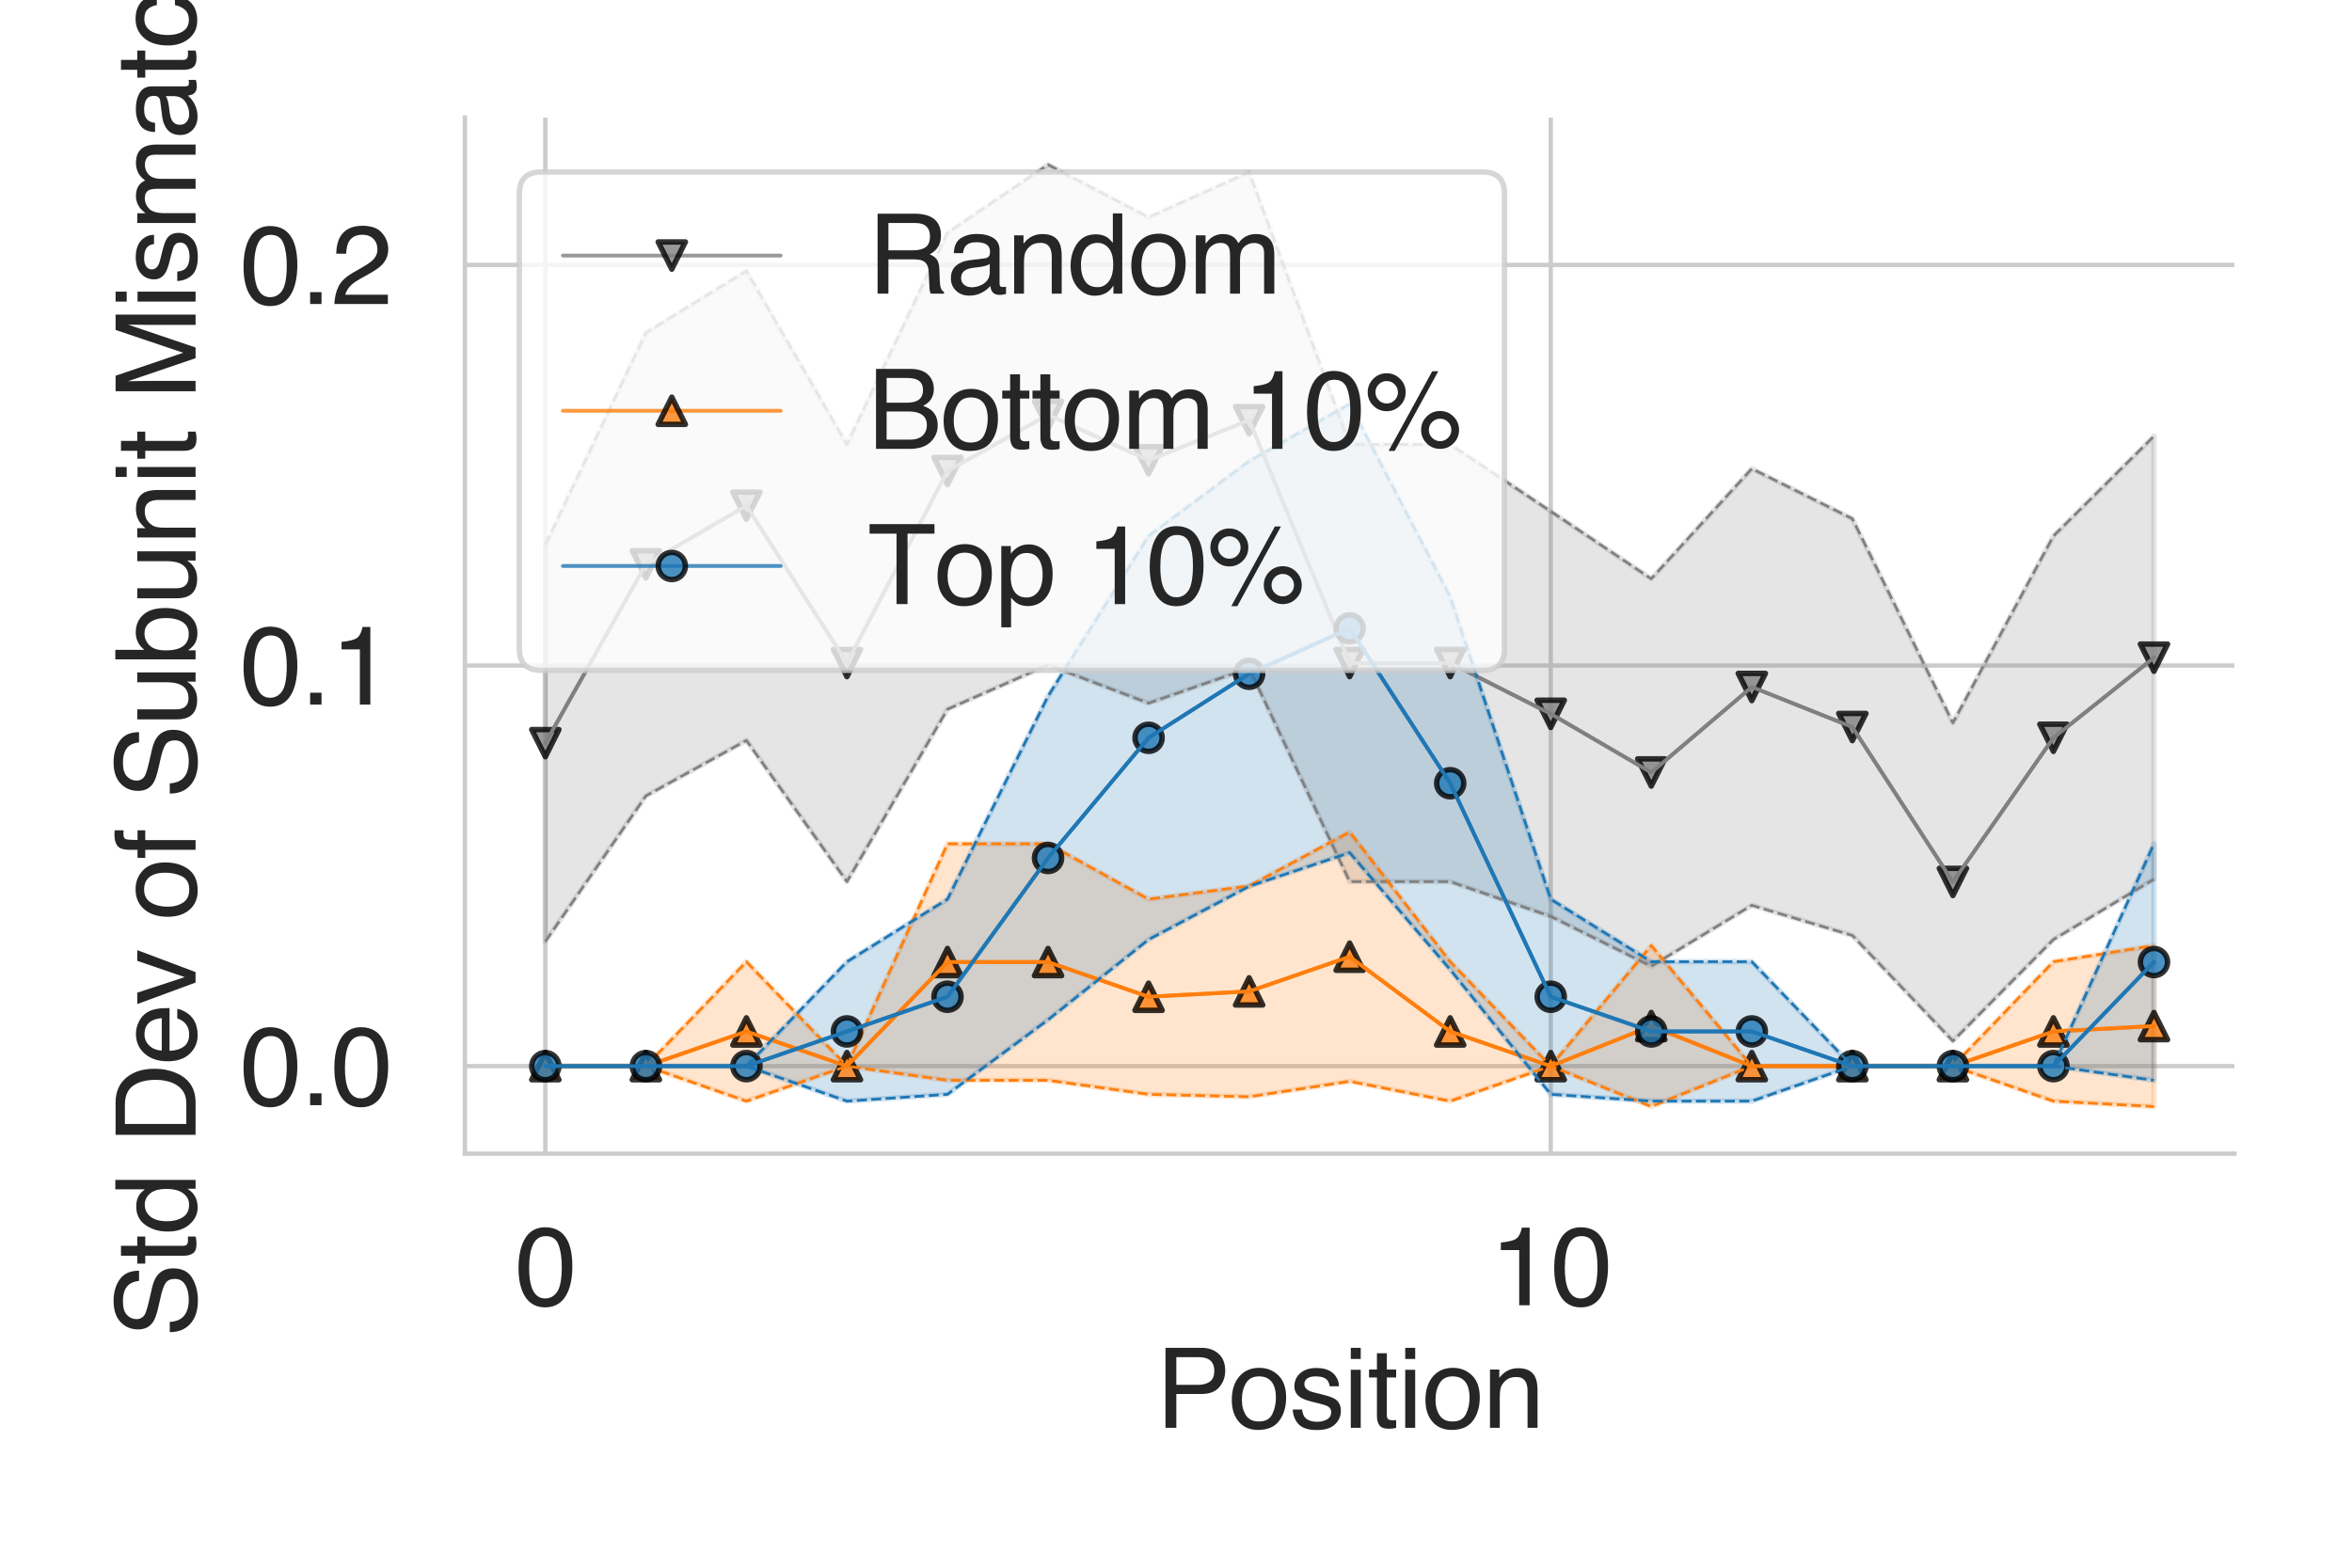 <?xml version="1.0" encoding="utf-8" standalone="no"?>
<!DOCTYPE svg PUBLIC "-//W3C//DTD SVG 1.1//EN"
  "http://www.w3.org/Graphics/SVG/1.1/DTD/svg11.dtd">
<svg height="288pt" version="1.1" viewBox="0 0 432 288" width="432pt" xmlns="http://www.w3.org/2000/svg" xmlns:xlink="http://www.w3.org/1999/xlink">
 <defs>
  <style type="text/css">*{stroke-linecap:butt;stroke-linejoin:round;}</style>
 </defs>
 <g id="figure_1">
  <g id="patch_1">
   <path d="M 0 288 
L 432 288 
L 432 0 
L 0 0 
z
" style="fill:#ffffff;"/>
  </g>
  <g id="axes_1">
   <g id="patch_2">
    <path d="M 85.39 211.94 
L 410.4 211.94 
L 410.4 21.6 
L 85.39 21.6 
z
" style="fill:#ffffff;"/>
   </g>
   <g id="matplotlib.axis_1">
    <g id="xtick_1">
     <g id="line2d_1">
      <path clip-path="url(#pfb18c6963e)" d="M 100.163 211.94 
L 100.163 21.6 
" style="fill:none;stroke:#cccccc;stroke-linecap:round;stroke-width:0.8;"/>
     </g>
     <g id="text_1">
      <!-- 0 -->
      <g style="fill:#262626;" transform="translate(94.602 239.787)scale(0.2 -0.2)">
       <defs>
        <path d="M 1731 4475 
Q 2600 4475 2988 3759 
Q 3288 3206 3288 2244 
Q 3288 1331 3016 734 
Q 2622 -122 1728 -122 
Q 922 -122 528 578 
Q 200 1163 200 2147 
Q 200 2909 397 3456 
Q 766 4475 1731 4475 
z
M 1725 391 
Q 2163 391 2422 778 
Q 2681 1166 2681 2222 
Q 2681 2984 2493 3476 
Q 2306 3969 1766 3969 
Q 1269 3969 1039 3501 
Q 809 3034 809 2125 
Q 809 1441 956 1025 
Q 1181 391 1725 391 
z
" id="Helvetica-30" transform="scale(0.016)"/>
       </defs>
       <use xlink:href="#Helvetica-30"/>
      </g>
     </g>
    </g>
    <g id="xtick_2">
     <g id="line2d_2">
      <path clip-path="url(#pfb18c6963e)" d="M 284.828 211.94 
L 284.828 21.6 
" style="fill:none;stroke:#cccccc;stroke-linecap:round;stroke-width:0.8;"/>
     </g>
     <g id="text_2">
      <!-- 10 -->
      <g style="fill:#262626;" transform="translate(273.706 239.787)scale(0.2 -0.2)">
       <defs>
        <path d="M 613 3169 
L 613 3600 
Q 1222 3659 1462 3798 
Q 1703 3938 1822 4456 
L 2266 4456 
L 2266 0 
L 1666 0 
L 1666 3169 
L 613 3169 
z
" id="Helvetica-31" transform="scale(0.016)"/>
       </defs>
       <use xlink:href="#Helvetica-31"/>
       <use x="55.615" xlink:href="#Helvetica-30"/>
      </g>
     </g>
    </g>
    <g id="text_3">
     <!-- Position -->
     <g style="fill:#262626;" transform="translate(212.32 262.303)scale(0.2 -0.2)">
      <defs>
       <path d="M 547 4591 
L 2613 4591 
Q 3225 4591 3600 4245 
Q 3975 3900 3975 3275 
Q 3975 2738 3640 2339 
Q 3306 1941 2613 1941 
L 1169 1941 
L 1169 0 
L 547 0 
L 547 4591 
z
M 3347 3272 
Q 3347 3778 2972 3959 
Q 2766 4056 2406 4056 
L 1169 4056 
L 1169 2466 
L 2406 2466 
Q 2825 2466 3086 2644 
Q 3347 2822 3347 3272 
z
" id="Helvetica-50" transform="scale(0.016)"/>
       <path d="M 1741 363 
Q 2300 363 2508 786 
Q 2716 1209 2716 1728 
Q 2716 2197 2566 2491 
Q 2328 2953 1747 2953 
Q 1231 2953 997 2559 
Q 763 2166 763 1609 
Q 763 1075 997 719 
Q 1231 363 1741 363 
z
M 1763 3444 
Q 2409 3444 2856 3012 
Q 3303 2581 3303 1744 
Q 3303 934 2909 406 
Q 2516 -122 1688 -122 
Q 997 -122 590 345 
Q 184 813 184 1600 
Q 184 2444 612 2944 
Q 1041 3444 1763 3444 
z
M 1744 3428 
L 1744 3428 
z
" id="Helvetica-6f" transform="scale(0.016)"/>
       <path d="M 747 1050 
Q 772 769 888 619 
Q 1100 347 1625 347 
Q 1938 347 2175 483 
Q 2413 619 2413 903 
Q 2413 1119 2222 1231 
Q 2100 1300 1741 1391 
L 1294 1503 
Q 866 1609 663 1741 
Q 300 1969 300 2372 
Q 300 2847 642 3140 
Q 984 3434 1563 3434 
Q 2319 3434 2653 2991 
Q 2863 2709 2856 2384 
L 2325 2384 
Q 2309 2575 2191 2731 
Q 1997 2953 1519 2953 
Q 1200 2953 1036 2831 
Q 872 2709 872 2509 
Q 872 2291 1088 2159 
Q 1213 2081 1456 2022 
L 1828 1931 
Q 2434 1784 2641 1647 
Q 2969 1431 2969 969 
Q 2969 522 2630 197 
Q 2291 -128 1597 -128 
Q 850 -128 539 211 
Q 228 550 206 1050 
L 747 1050 
z
M 1578 3428 
L 1578 3428 
z
" id="Helvetica-73" transform="scale(0.016)"/>
       <path d="M 413 3331 
L 984 3331 
L 984 0 
L 413 0 
L 413 3331 
z
M 413 4591 
L 984 4591 
L 984 3953 
L 413 3953 
L 413 4591 
z
" id="Helvetica-69" transform="scale(0.016)"/>
       <path d="M 525 4281 
L 1094 4281 
L 1094 3347 
L 1628 3347 
L 1628 2888 
L 1094 2888 
L 1094 703 
Q 1094 528 1213 469 
Q 1278 434 1431 434 
Q 1472 434 1519 436 
Q 1566 438 1628 444 
L 1628 0 
Q 1531 -28 1426 -40 
Q 1322 -53 1200 -53 
Q 806 -53 665 148 
Q 525 350 525 672 
L 525 2888 
L 72 2888 
L 72 3347 
L 525 3347 
L 525 4281 
z
" id="Helvetica-74" transform="scale(0.016)"/>
       <path d="M 413 3347 
L 947 3347 
L 947 2872 
Q 1184 3166 1450 3294 
Q 1716 3422 2041 3422 
Q 2753 3422 3003 2925 
Q 3141 2653 3141 2147 
L 3141 0 
L 2569 0 
L 2569 2109 
Q 2569 2416 2478 2603 
Q 2328 2916 1934 2916 
Q 1734 2916 1606 2875 
Q 1375 2806 1200 2600 
Q 1059 2434 1017 2257 
Q 975 2081 975 1753 
L 975 0 
L 413 0 
L 413 3347 
z
M 1734 3428 
L 1734 3428 
z
" id="Helvetica-6e" transform="scale(0.016)"/>
      </defs>
      <use xlink:href="#Helvetica-50"/>
      <use x="66.699" xlink:href="#Helvetica-6f"/>
      <use x="122.314" xlink:href="#Helvetica-73"/>
      <use x="172.314" xlink:href="#Helvetica-69"/>
      <use x="194.531" xlink:href="#Helvetica-74"/>
      <use x="222.314" xlink:href="#Helvetica-69"/>
      <use x="244.531" xlink:href="#Helvetica-6f"/>
      <use x="300.146" xlink:href="#Helvetica-6e"/>
     </g>
    </g>
   </g>
   <g id="matplotlib.axis_2">
    <g id="ytick_1">
     <g id="line2d_3">
      <path clip-path="url(#pfb18c6963e)" d="M 85.39 195.858 
L 410.4 195.858 
" style="fill:none;stroke:#cccccc;stroke-linecap:round;stroke-width:0.8;"/>
     </g>
     <g id="text_4">
      <!-- 0.0 -->
      <g style="fill:#262626;" transform="translate(44.09 203.032)scale(0.2 -0.2)">
       <defs>
        <path d="M 547 681 
L 1200 681 
L 1200 0 
L 547 0 
L 547 681 
z
" id="Helvetica-2e" transform="scale(0.016)"/>
       </defs>
       <use xlink:href="#Helvetica-30"/>
       <use x="55.615" xlink:href="#Helvetica-2e"/>
       <use x="83.398" xlink:href="#Helvetica-30"/>
      </g>
     </g>
    </g>
    <g id="ytick_2">
     <g id="line2d_4">
      <path clip-path="url(#pfb18c6963e)" d="M 85.39 122.265 
L 410.4 122.265 
" style="fill:none;stroke:#cccccc;stroke-linecap:round;stroke-width:0.8;"/>
     </g>
     <g id="text_5">
      <!-- 0.1 -->
      <g style="fill:#262626;" transform="translate(44.09 129.439)scale(0.2 -0.2)">
       <use xlink:href="#Helvetica-30"/>
       <use x="55.615" xlink:href="#Helvetica-2e"/>
       <use x="83.398" xlink:href="#Helvetica-31"/>
      </g>
     </g>
    </g>
    <g id="ytick_3">
     <g id="line2d_5">
      <path clip-path="url(#pfb18c6963e)" d="M 85.39 48.673 
L 410.4 48.673 
" style="fill:none;stroke:#cccccc;stroke-linecap:round;stroke-width:0.8;"/>
     </g>
     <g id="text_6">
      <!-- 0.2 -->
      <g style="fill:#262626;" transform="translate(44.09 55.846)scale(0.2 -0.2)">
       <defs>
        <path d="M 200 0 
Q 231 578 439 1006 
Q 647 1434 1250 1784 
L 1850 2131 
Q 2253 2366 2416 2531 
Q 2672 2791 2672 3125 
Q 2672 3516 2437 3745 
Q 2203 3975 1813 3975 
Q 1234 3975 1013 3538 
Q 894 3303 881 2888 
L 309 2888 
Q 319 3472 525 3841 
Q 891 4491 1816 4491 
Q 2584 4491 2939 4075 
Q 3294 3659 3294 3150 
Q 3294 2613 2916 2231 
Q 2697 2009 2131 1694 
L 1703 1456 
Q 1397 1288 1222 1134 
Q 909 863 828 531 
L 3272 531 
L 3272 0 
L 200 0 
z
" id="Helvetica-32" transform="scale(0.016)"/>
       </defs>
       <use xlink:href="#Helvetica-30"/>
       <use x="55.615" xlink:href="#Helvetica-2e"/>
       <use x="83.398" xlink:href="#Helvetica-32"/>
      </g>
     </g>
    </g>
    <g id="text_7">
     <!-- Std Dev of Subunit Mismatch -->
     <g style="fill:#262626;" transform="translate(35.921 245.709)rotate(-90)scale(0.2 -0.2)">
      <defs>
       <path d="M 894 1481 
Q 916 1091 1078 847 
Q 1388 391 2169 391 
Q 2519 391 2806 491 
Q 3363 684 3363 1184 
Q 3363 1559 3128 1719 
Q 2891 1875 2384 1991 
L 1763 2131 
Q 1153 2269 900 2434 
Q 463 2722 463 3294 
Q 463 3913 891 4309 
Q 1319 4706 2103 4706 
Q 2825 4706 3329 4357 
Q 3834 4009 3834 3244 
L 3250 3244 
Q 3203 3613 3050 3809 
Q 2766 4169 2084 4169 
Q 1534 4169 1293 3937 
Q 1053 3706 1053 3400 
Q 1053 3063 1334 2906 
Q 1519 2806 2169 2656 
L 2813 2509 
Q 3278 2403 3531 2219 
Q 3969 1897 3969 1284 
Q 3969 522 3414 194 
Q 2859 -134 2125 -134 
Q 1269 -134 784 303 
Q 300 738 309 1481 
L 894 1481 
z
M 2150 4716 
L 2150 4716 
z
" id="Helvetica-53" transform="scale(0.016)"/>
       <path d="M 769 1634 
Q 769 1097 997 734 
Q 1225 372 1728 372 
Q 2119 372 2370 708 
Q 2622 1044 2622 1672 
Q 2622 2306 2362 2611 
Q 2103 2916 1722 2916 
Q 1297 2916 1033 2591 
Q 769 2266 769 1634 
z
M 1616 3406 
Q 2000 3406 2259 3244 
Q 2409 3150 2600 2916 
L 2600 4606 
L 3141 4606 
L 3141 0 
L 2634 0 
L 2634 466 
Q 2438 156 2169 18 
Q 1900 -119 1553 -119 
Q 994 -119 584 351 
Q 175 822 175 1603 
Q 175 2334 548 2870 
Q 922 3406 1616 3406 
z
" id="Helvetica-64" transform="scale(0.016)"/>
       <path id="Helvetica-20" transform="scale(0.016)"/>
       <path d="M 2250 531 
Q 2566 531 2769 597 
Q 3131 719 3363 1066 
Q 3547 1344 3628 1778 
Q 3675 2038 3675 2259 
Q 3675 3113 3336 3584 
Q 2997 4056 2244 4056 
L 1141 4056 
L 1141 531 
L 2250 531 
z
M 516 4591 
L 2375 4591 
Q 3322 4591 3844 3919 
Q 4309 3313 4309 2366 
Q 4309 1634 4034 1044 
Q 3550 0 2369 0 
L 516 0 
L 516 4591 
z
" id="Helvetica-44" transform="scale(0.016)"/>
       <path d="M 1806 3422 
Q 2163 3422 2497 3255 
Q 2831 3088 3006 2822 
Q 3175 2569 3231 2231 
Q 3281 2000 3281 1494 
L 828 1494 
Q 844 984 1069 676 
Q 1294 369 1766 369 
Q 2206 369 2469 659 
Q 2619 828 2681 1050 
L 3234 1050 
Q 3213 866 3089 639 
Q 2966 413 2813 269 
Q 2556 19 2178 -69 
Q 1975 -119 1719 -119 
Q 1094 -119 659 336 
Q 225 791 225 1609 
Q 225 2416 662 2919 
Q 1100 3422 1806 3422 
z
M 2703 1941 
Q 2669 2306 2544 2525 
Q 2313 2931 1772 2931 
Q 1384 2931 1121 2651 
Q 859 2372 844 1941 
L 2703 1941 
z
M 1753 3428 
L 1753 3428 
z
" id="Helvetica-65" transform="scale(0.016)"/>
       <path d="M 688 3347 
L 1581 622 
L 2516 3347 
L 3131 3347 
L 1869 0 
L 1269 0 
L 34 3347 
L 688 3347 
z
" id="Helvetica-76" transform="scale(0.016)"/>
       <path d="M 553 3856 
Q 566 4206 675 4369 
Q 872 4656 1434 4656 
Q 1488 4656 1544 4653 
Q 1600 4650 1672 4644 
L 1672 4131 
Q 1584 4138 1545 4139 
Q 1506 4141 1472 4141 
Q 1216 4141 1166 4008 
Q 1116 3875 1116 3331 
L 1672 3331 
L 1672 2888 
L 1109 2888 
L 1109 0 
L 553 0 
L 553 2888 
L 88 2888 
L 88 3331 
L 553 3331 
L 553 3856 
z
" id="Helvetica-66" transform="scale(0.016)"/>
       <path d="M 975 3347 
L 975 1125 
Q 975 869 1056 706 
Q 1206 406 1616 406 
Q 2203 406 2416 931 
Q 2531 1213 2531 1703 
L 2531 3347 
L 3094 3347 
L 3094 0 
L 2563 0 
L 2569 494 
Q 2459 303 2297 172 
Q 1975 -91 1516 -91 
Q 800 -91 541 388 
Q 400 644 400 1072 
L 400 3347 
L 975 3347 
z
M 1747 3428 
L 1747 3428 
z
" id="Helvetica-75" transform="scale(0.016)"/>
       <path d="M 369 4606 
L 916 4606 
L 916 2941 
Q 1100 3181 1356 3307 
Q 1613 3434 1913 3434 
Q 2538 3434 2927 3004 
Q 3316 2575 3316 1738 
Q 3316 944 2931 419 
Q 2547 -106 1866 -106 
Q 1484 -106 1222 78 
Q 1066 188 888 428 
L 888 0 
L 369 0 
L 369 4606 
z
M 1831 391 
Q 2288 391 2514 753 
Q 2741 1116 2741 1709 
Q 2741 2238 2514 2584 
Q 2288 2931 1847 2931 
Q 1463 2931 1173 2647 
Q 884 2363 884 1709 
Q 884 1238 1003 944 
Q 1225 391 1831 391 
z
" id="Helvetica-62" transform="scale(0.016)"/>
       <path d="M 472 4591 
L 1363 4591 
L 2681 709 
L 3991 4591 
L 4872 4591 
L 4872 0 
L 4281 0 
L 4281 2709 
Q 4281 2850 4287 3175 
Q 4294 3500 4294 3872 
L 2984 0 
L 2369 0 
L 1050 3872 
L 1050 3731 
Q 1050 3563 1058 3217 
Q 1066 2872 1066 2709 
L 1066 0 
L 472 0 
L 472 4591 
z
" id="Helvetica-4d" transform="scale(0.016)"/>
       <path d="M 413 3347 
L 969 3347 
L 969 2872 
Q 1169 3119 1331 3231 
Q 1609 3422 1963 3422 
Q 2363 3422 2606 3225 
Q 2744 3113 2856 2894 
Q 3044 3163 3297 3292 
Q 3550 3422 3866 3422 
Q 4541 3422 4784 2934 
Q 4916 2672 4916 2228 
L 4916 0 
L 4331 0 
L 4331 2325 
Q 4331 2659 4164 2784 
Q 3997 2909 3756 2909 
Q 3425 2909 3186 2687 
Q 2947 2466 2947 1947 
L 2947 0 
L 2375 0 
L 2375 2184 
Q 2375 2525 2294 2681 
Q 2166 2916 1816 2916 
Q 1497 2916 1236 2669 
Q 975 2422 975 1775 
L 975 0 
L 413 0 
L 413 3347 
z
" id="Helvetica-6d" transform="scale(0.016)"/>
       <path d="M 844 891 
Q 844 647 1022 506 
Q 1200 366 1444 366 
Q 1741 366 2019 503 
Q 2488 731 2488 1250 
L 2488 1703 
Q 2384 1638 2221 1594 
Q 2059 1550 1903 1531 
L 1563 1488 
Q 1256 1447 1103 1359 
Q 844 1213 844 891 
z
M 2206 2028 
Q 2400 2053 2466 2191 
Q 2503 2266 2503 2406 
Q 2503 2694 2298 2823 
Q 2094 2953 1713 2953 
Q 1272 2953 1088 2716 
Q 984 2584 953 2325 
L 428 2325 
Q 444 2944 830 3186 
Q 1216 3428 1725 3428 
Q 2316 3428 2684 3203 
Q 3050 2978 3050 2503 
L 3050 575 
Q 3050 488 3086 434 
Q 3122 381 3238 381 
Q 3275 381 3322 386 
Q 3369 391 3422 400 
L 3422 -16 
Q 3291 -53 3222 -62 
Q 3153 -72 3034 -72 
Q 2744 -72 2613 134 
Q 2544 244 2516 444 
Q 2344 219 2022 53 
Q 1700 -113 1313 -113 
Q 847 -113 551 170 
Q 256 453 256 878 
Q 256 1344 547 1600 
Q 838 1856 1309 1916 
L 2206 2028 
z
M 1741 3428 
L 1741 3428 
z
" id="Helvetica-61" transform="scale(0.016)"/>
       <path d="M 1703 3444 
Q 2269 3444 2623 3169 
Q 2978 2894 3050 2222 
L 2503 2222 
Q 2453 2531 2275 2736 
Q 2097 2941 1703 2941 
Q 1166 2941 934 2416 
Q 784 2075 784 1575 
Q 784 1072 996 728 
Q 1209 384 1666 384 
Q 2016 384 2220 598 
Q 2425 813 2503 1184 
L 3050 1184 
Q 2956 519 2581 211 
Q 2206 -97 1622 -97 
Q 966 -97 575 383 
Q 184 863 184 1581 
Q 184 2463 612 2953 
Q 1041 3444 1703 3444 
z
M 1616 3428 
L 1616 3428 
z
" id="Helvetica-63" transform="scale(0.016)"/>
       <path d="M 413 4606 
L 975 4606 
L 975 2894 
Q 1175 3147 1334 3250 
Q 1606 3428 2013 3428 
Q 2741 3428 3000 2919 
Q 3141 2641 3141 2147 
L 3141 0 
L 2563 0 
L 2563 2109 
Q 2563 2478 2469 2650 
Q 2316 2925 1894 2925 
Q 1544 2925 1259 2684 
Q 975 2444 975 1775 
L 975 0 
L 413 0 
L 413 4606 
z
" id="Helvetica-68" transform="scale(0.016)"/>
      </defs>
      <use xlink:href="#Helvetica-53"/>
      <use x="66.699" xlink:href="#Helvetica-74"/>
      <use x="94.482" xlink:href="#Helvetica-64"/>
      <use x="150.098" xlink:href="#Helvetica-20"/>
      <use x="177.881" xlink:href="#Helvetica-44"/>
      <use x="250.098" xlink:href="#Helvetica-65"/>
      <use x="305.713" xlink:href="#Helvetica-76"/>
      <use x="355.713" xlink:href="#Helvetica-20"/>
      <use x="383.496" xlink:href="#Helvetica-6f"/>
      <use x="439.111" xlink:href="#Helvetica-66"/>
      <use x="466.895" xlink:href="#Helvetica-20"/>
      <use x="494.678" xlink:href="#Helvetica-53"/>
      <use x="561.377" xlink:href="#Helvetica-75"/>
      <use x="616.992" xlink:href="#Helvetica-62"/>
      <use x="672.607" xlink:href="#Helvetica-75"/>
      <use x="728.223" xlink:href="#Helvetica-6e"/>
      <use x="783.838" xlink:href="#Helvetica-69"/>
      <use x="806.055" xlink:href="#Helvetica-74"/>
      <use x="833.838" xlink:href="#Helvetica-20"/>
      <use x="861.621" xlink:href="#Helvetica-4d"/>
      <use x="944.922" xlink:href="#Helvetica-69"/>
      <use x="967.139" xlink:href="#Helvetica-73"/>
      <use x="1017.139" xlink:href="#Helvetica-6d"/>
      <use x="1100.439" xlink:href="#Helvetica-61"/>
      <use x="1156.055" xlink:href="#Helvetica-74"/>
      <use x="1183.838" xlink:href="#Helvetica-63"/>
      <use x="1233.838" xlink:href="#Helvetica-68"/>
     </g>
    </g>
   </g>
   <g id="PolyCollection_1">
    <defs>
     <path d="M 100.163 -187.914 
L 100.163 -115.033 
L 118.63 -141.777 
L 137.096 -151.97 
L 155.563 -126.036 
L 174.029 -157.7 
L 192.496 -165.835 
L 210.962 -158.815 
L 229.429 -165.247 
L 247.895 -126.036 
L 266.361 -126.036 
L 284.828 -119.653 
L 303.294 -110.496 
L 321.761 -121.681 
L 340.227 -116.147 
L 358.694 -96.754 
L 377.16 -115.392 
L 395.627 -126.482 
L 395.627 -207.874 
L 395.627 -207.874 
L 377.16 -189.527 
L 358.694 -155.206 
L 340.227 -192.715 
L 321.761 -201.901 
L 303.294 -181.676 
L 284.828 -194.069 
L 266.361 -206.348 
L 247.895 -206.348 
L 229.429 -256.364 
L 210.962 -248.077 
L 192.496 -257.748 
L 174.029 -245.248 
L 155.563 -206.348 
L 137.096 -238.232 
L 118.63 -226.875 
L 100.163 -187.914 
z
" id="m1e6427837c" style="stroke:#808080;stroke-opacity:0.2;"/>
    </defs>
    <g clip-path="url(#pfb18c6963e)">
     <use style="fill:#808080;fill-opacity:0.2;stroke:#808080;stroke-opacity:0.2;" x="0" xlink:href="#m1e6427837c" y="288"/>
    </g>
   </g>
   <g id="PolyCollection_2">
    <defs>
     <path d="M 100.163 -92.142 
L 100.163 -92.142 
L 118.63 -92.142 
L 137.096 -85.707 
L 155.563 -92.142 
L 174.029 -89.535 
L 192.496 -89.535 
L 210.962 -86.961 
L 229.429 -86.509 
L 247.895 -89.343 
L 266.361 -85.707 
L 284.828 -92.142 
L 303.294 -84.712 
L 321.761 -92.142 
L 340.227 -92.142 
L 358.694 -92.142 
L 377.16 -85.707 
L 395.627 -84.712 
L 395.627 -114.29 
L 395.627 -114.29 
L 377.16 -111.323 
L 358.694 -92.142 
L 340.227 -92.142 
L 321.761 -92.142 
L 303.294 -114.29 
L 284.828 -92.142 
L 266.361 -111.323 
L 247.895 -135.152 
L 229.429 -125.24 
L 210.962 -122.815 
L 192.496 -132.988 
L 174.029 -132.988 
L 155.563 -92.142 
L 137.096 -111.323 
L 118.63 -92.142 
L 100.163 -92.142 
z
" id="md9f3e73a05" style="stroke:#ff7f0e;stroke-opacity:0.2;"/>
    </defs>
    <g clip-path="url(#pfb18c6963e)">
     <use style="fill:#ff7f0e;fill-opacity:0.2;stroke:#ff7f0e;stroke-opacity:0.2;" x="0" xlink:href="#md9f3e73a05" y="288"/>
    </g>
   </g>
   <g id="PolyCollection_3">
    <defs>
     <path d="M 100.163 -92.142 
L 100.163 -92.142 
L 118.63 -92.142 
L 137.096 -92.142 
L 155.563 -85.707 
L 174.029 -86.961 
L 192.496 -100.653 
L 210.962 -115.392 
L 229.429 -125.174 
L 247.895 -131.35 
L 266.361 -109.876 
L 284.828 -86.961 
L 303.294 -85.707 
L 321.761 -85.707 
L 340.227 -92.142 
L 358.694 -92.142 
L 377.16 -92.142 
L 395.627 -89.535 
L 395.627 -132.988 
L 395.627 -132.988 
L 377.16 -92.142 
L 358.694 -92.142 
L 340.227 -92.142 
L 321.761 -111.323 
L 303.294 -111.323 
L 284.828 -122.815 
L 266.361 -178.352 
L 247.895 -213.781 
L 229.429 -203.267 
L 210.962 -189.527 
L 192.496 -160.11 
L 174.029 -122.815 
L 155.563 -111.323 
L 137.096 -92.142 
L 118.63 -92.142 
L 100.163 -92.142 
z
" id="ma3177414d0" style="stroke:#1f77b4;stroke-opacity:0.2;"/>
    </defs>
    <g clip-path="url(#pfb18c6963e)">
     <use style="fill:#1f77b4;fill-opacity:0.2;stroke:#1f77b4;stroke-opacity:0.2;" x="0" xlink:href="#ma3177414d0" y="288"/>
    </g>
   </g>
   <g id="line2d_6">
    <path clip-path="url(#pfb18c6963e)" d="M 100.163 136.526 
L 118.63 103.674 
L 137.096 92.899 
L 155.563 121.808 
L 174.029 86.526 
L 192.496 76.209 
L 210.962 84.554 
L 229.429 77.195 
L 247.895 121.808 
L 266.361 121.808 
L 284.828 131.139 
L 303.294 141.914 
L 321.761 126.209 
L 340.227 133.569 
L 358.694 162.02 
L 377.16 135.541 
L 395.627 120.822 
" style="fill:none;stroke:#808080;stroke-linecap:round;stroke-opacity:0.8;stroke-width:0.7;"/>
    <defs>
     <path d="M -0 2.5 
L 2.5 -2.5 
L -2.5 -2.5 
z
" id="m0233e4fcb1" style="stroke:#000000;stroke-linejoin:miter;stroke-opacity:0.8;"/>
    </defs>
    <g clip-path="url(#pfb18c6963e)">
     <use style="fill:#808080;fill-opacity:0.8;stroke:#000000;stroke-linejoin:miter;stroke-opacity:0.8;" x="100.163" xlink:href="#m0233e4fcb1" y="136.526"/>
     <use style="fill:#808080;fill-opacity:0.8;stroke:#000000;stroke-linejoin:miter;stroke-opacity:0.8;" x="118.63" xlink:href="#m0233e4fcb1" y="103.674"/>
     <use style="fill:#808080;fill-opacity:0.8;stroke:#000000;stroke-linejoin:miter;stroke-opacity:0.8;" x="137.096" xlink:href="#m0233e4fcb1" y="92.899"/>
     <use style="fill:#808080;fill-opacity:0.8;stroke:#000000;stroke-linejoin:miter;stroke-opacity:0.8;" x="155.563" xlink:href="#m0233e4fcb1" y="121.808"/>
     <use style="fill:#808080;fill-opacity:0.8;stroke:#000000;stroke-linejoin:miter;stroke-opacity:0.8;" x="174.029" xlink:href="#m0233e4fcb1" y="86.526"/>
     <use style="fill:#808080;fill-opacity:0.8;stroke:#000000;stroke-linejoin:miter;stroke-opacity:0.8;" x="192.496" xlink:href="#m0233e4fcb1" y="76.209"/>
     <use style="fill:#808080;fill-opacity:0.8;stroke:#000000;stroke-linejoin:miter;stroke-opacity:0.8;" x="210.962" xlink:href="#m0233e4fcb1" y="84.554"/>
     <use style="fill:#808080;fill-opacity:0.8;stroke:#000000;stroke-linejoin:miter;stroke-opacity:0.8;" x="229.429" xlink:href="#m0233e4fcb1" y="77.195"/>
     <use style="fill:#808080;fill-opacity:0.8;stroke:#000000;stroke-linejoin:miter;stroke-opacity:0.8;" x="247.895" xlink:href="#m0233e4fcb1" y="121.808"/>
     <use style="fill:#808080;fill-opacity:0.8;stroke:#000000;stroke-linejoin:miter;stroke-opacity:0.8;" x="266.361" xlink:href="#m0233e4fcb1" y="121.808"/>
     <use style="fill:#808080;fill-opacity:0.8;stroke:#000000;stroke-linejoin:miter;stroke-opacity:0.8;" x="284.828" xlink:href="#m0233e4fcb1" y="131.139"/>
     <use style="fill:#808080;fill-opacity:0.8;stroke:#000000;stroke-linejoin:miter;stroke-opacity:0.8;" x="303.294" xlink:href="#m0233e4fcb1" y="141.914"/>
     <use style="fill:#808080;fill-opacity:0.8;stroke:#000000;stroke-linejoin:miter;stroke-opacity:0.8;" x="321.761" xlink:href="#m0233e4fcb1" y="126.209"/>
     <use style="fill:#808080;fill-opacity:0.8;stroke:#000000;stroke-linejoin:miter;stroke-opacity:0.8;" x="340.227" xlink:href="#m0233e4fcb1" y="133.569"/>
     <use style="fill:#808080;fill-opacity:0.8;stroke:#000000;stroke-linejoin:miter;stroke-opacity:0.8;" x="358.694" xlink:href="#m0233e4fcb1" y="162.02"/>
     <use style="fill:#808080;fill-opacity:0.8;stroke:#000000;stroke-linejoin:miter;stroke-opacity:0.8;" x="377.16" xlink:href="#m0233e4fcb1" y="135.541"/>
     <use style="fill:#808080;fill-opacity:0.8;stroke:#000000;stroke-linejoin:miter;stroke-opacity:0.8;" x="395.627" xlink:href="#m0233e4fcb1" y="120.822"/>
    </g>
   </g>
   <g id="line2d_7">
    <path clip-path="url(#pfb18c6963e)" d="M 100.163 136.526 
L 118.63 103.674 
L 137.096 92.899 
L 155.563 121.808 
L 174.029 86.526 
L 192.496 76.209 
L 210.962 84.554 
L 229.429 77.195 
L 247.895 121.808 
L 266.361 121.808 
L 284.828 131.139 
L 303.294 141.914 
L 321.761 126.209 
L 340.227 133.569 
L 358.694 162.02 
L 377.16 135.541 
L 395.627 120.822 
" style="fill:none;stroke:#808080;stroke-linecap:round;stroke-width:0.7;"/>
   </g>
   <g id="line2d_8">
    <path clip-path="url(#pfb18c6963e)" d="M 100.163 172.967 
L 118.63 146.223 
L 137.096 136.03 
L 155.563 161.964 
L 174.029 130.3 
L 192.496 122.165 
L 210.962 129.185 
L 229.429 122.753 
L 247.895 161.964 
L 266.361 161.964 
L 284.828 168.347 
L 303.294 177.504 
L 321.761 166.319 
L 340.227 171.853 
L 358.694 191.246 
L 377.16 172.608 
L 395.627 161.518 
" style="fill:none;stroke:#808080;stroke-dasharray:1.85,0.8;stroke-dashoffset:0;stroke-width:0.5;"/>
   </g>
   <g id="line2d_9">
    <path clip-path="url(#pfb18c6963e)" d="M 100.163 100.086 
L 118.63 61.125 
L 137.096 49.768 
L 155.563 81.652 
L 174.029 42.752 
L 192.496 30.252 
L 210.962 39.923 
L 229.429 31.636 
L 247.895 81.652 
L 266.361 81.652 
L 284.828 93.931 
L 303.294 106.324 
L 321.761 86.099 
L 340.227 95.285 
L 358.694 132.794 
L 377.16 98.473 
L 395.627 80.126 
" style="fill:none;stroke:#808080;stroke-dasharray:1.85,0.8;stroke-dashoffset:0;stroke-width:0.5;"/>
   </g>
   <g id="line2d_10">
    <path clip-path="url(#pfb18c6963e)" d="M 100.163 195.858 
L 118.63 195.858 
L 137.096 189.485 
L 155.563 195.858 
L 174.029 176.738 
L 192.496 176.738 
L 210.962 183.112 
L 229.429 182.126 
L 247.895 175.752 
L 266.361 189.485 
L 284.828 195.858 
L 303.294 188.499 
L 321.761 195.858 
L 340.227 195.858 
L 358.694 195.858 
L 377.16 189.485 
L 395.627 188.499 
" style="fill:none;stroke:#ff7f0e;stroke-linecap:round;stroke-opacity:0.8;stroke-width:0.7;"/>
    <defs>
     <path d="M 0 -2.5 
L -2.5 2.5 
L 2.5 2.5 
z
" id="m2714233ed8" style="stroke:#000000;stroke-linejoin:miter;stroke-opacity:0.8;"/>
    </defs>
    <g clip-path="url(#pfb18c6963e)">
     <use style="fill:#ff7f0e;fill-opacity:0.8;stroke:#000000;stroke-linejoin:miter;stroke-opacity:0.8;" x="100.163" xlink:href="#m2714233ed8" y="195.858"/>
     <use style="fill:#ff7f0e;fill-opacity:0.8;stroke:#000000;stroke-linejoin:miter;stroke-opacity:0.8;" x="118.63" xlink:href="#m2714233ed8" y="195.858"/>
     <use style="fill:#ff7f0e;fill-opacity:0.8;stroke:#000000;stroke-linejoin:miter;stroke-opacity:0.8;" x="137.096" xlink:href="#m2714233ed8" y="189.485"/>
     <use style="fill:#ff7f0e;fill-opacity:0.8;stroke:#000000;stroke-linejoin:miter;stroke-opacity:0.8;" x="155.563" xlink:href="#m2714233ed8" y="195.858"/>
     <use style="fill:#ff7f0e;fill-opacity:0.8;stroke:#000000;stroke-linejoin:miter;stroke-opacity:0.8;" x="174.029" xlink:href="#m2714233ed8" y="176.738"/>
     <use style="fill:#ff7f0e;fill-opacity:0.8;stroke:#000000;stroke-linejoin:miter;stroke-opacity:0.8;" x="192.496" xlink:href="#m2714233ed8" y="176.738"/>
     <use style="fill:#ff7f0e;fill-opacity:0.8;stroke:#000000;stroke-linejoin:miter;stroke-opacity:0.8;" x="210.962" xlink:href="#m2714233ed8" y="183.112"/>
     <use style="fill:#ff7f0e;fill-opacity:0.8;stroke:#000000;stroke-linejoin:miter;stroke-opacity:0.8;" x="229.429" xlink:href="#m2714233ed8" y="182.126"/>
     <use style="fill:#ff7f0e;fill-opacity:0.8;stroke:#000000;stroke-linejoin:miter;stroke-opacity:0.8;" x="247.895" xlink:href="#m2714233ed8" y="175.752"/>
     <use style="fill:#ff7f0e;fill-opacity:0.8;stroke:#000000;stroke-linejoin:miter;stroke-opacity:0.8;" x="266.361" xlink:href="#m2714233ed8" y="189.485"/>
     <use style="fill:#ff7f0e;fill-opacity:0.8;stroke:#000000;stroke-linejoin:miter;stroke-opacity:0.8;" x="284.828" xlink:href="#m2714233ed8" y="195.858"/>
     <use style="fill:#ff7f0e;fill-opacity:0.8;stroke:#000000;stroke-linejoin:miter;stroke-opacity:0.8;" x="303.294" xlink:href="#m2714233ed8" y="188.499"/>
     <use style="fill:#ff7f0e;fill-opacity:0.8;stroke:#000000;stroke-linejoin:miter;stroke-opacity:0.8;" x="321.761" xlink:href="#m2714233ed8" y="195.858"/>
     <use style="fill:#ff7f0e;fill-opacity:0.8;stroke:#000000;stroke-linejoin:miter;stroke-opacity:0.8;" x="340.227" xlink:href="#m2714233ed8" y="195.858"/>
     <use style="fill:#ff7f0e;fill-opacity:0.8;stroke:#000000;stroke-linejoin:miter;stroke-opacity:0.8;" x="358.694" xlink:href="#m2714233ed8" y="195.858"/>
     <use style="fill:#ff7f0e;fill-opacity:0.8;stroke:#000000;stroke-linejoin:miter;stroke-opacity:0.8;" x="377.16" xlink:href="#m2714233ed8" y="189.485"/>
     <use style="fill:#ff7f0e;fill-opacity:0.8;stroke:#000000;stroke-linejoin:miter;stroke-opacity:0.8;" x="395.627" xlink:href="#m2714233ed8" y="188.499"/>
    </g>
   </g>
   <g id="line2d_11">
    <path clip-path="url(#pfb18c6963e)" d="M 100.163 195.858 
L 118.63 195.858 
L 137.096 189.485 
L 155.563 195.858 
L 174.029 176.738 
L 192.496 176.738 
L 210.962 183.112 
L 229.429 182.126 
L 247.895 175.752 
L 266.361 189.485 
L 284.828 195.858 
L 303.294 188.499 
L 321.761 195.858 
L 340.227 195.858 
L 358.694 195.858 
L 377.16 189.485 
L 395.627 188.499 
" style="fill:none;stroke:#ff7f0e;stroke-linecap:round;stroke-width:0.7;"/>
   </g>
   <g id="line2d_12">
    <path clip-path="url(#pfb18c6963e)" d="M 100.163 195.858 
L 118.63 195.858 
L 137.096 202.293 
L 155.563 195.858 
L 174.029 198.465 
L 192.496 198.465 
L 210.962 201.039 
L 229.429 201.491 
L 247.895 198.657 
L 266.361 202.293 
L 284.828 195.858 
L 303.294 203.288 
L 321.761 195.858 
L 340.227 195.858 
L 358.694 195.858 
L 377.16 202.293 
L 395.627 203.288 
" style="fill:none;stroke:#ff7f0e;stroke-dasharray:1.85,0.8;stroke-dashoffset:0;stroke-width:0.5;"/>
   </g>
   <g id="line2d_13">
    <path clip-path="url(#pfb18c6963e)" d="M 100.163 195.858 
L 118.63 195.858 
L 137.096 176.677 
L 155.563 195.858 
L 174.029 155.012 
L 192.496 155.012 
L 210.962 165.185 
L 229.429 162.76 
L 247.895 152.848 
L 266.361 176.677 
L 284.828 195.858 
L 303.294 173.71 
L 321.761 195.858 
L 340.227 195.858 
L 358.694 195.858 
L 377.16 176.677 
L 395.627 173.71 
" style="fill:none;stroke:#ff7f0e;stroke-dasharray:1.85,0.8;stroke-dashoffset:0;stroke-width:0.5;"/>
   </g>
   <g id="line2d_14">
    <path clip-path="url(#pfb18c6963e)" d="M 100.163 195.858 
L 118.63 195.858 
L 137.096 195.858 
L 155.563 189.485 
L 174.029 183.112 
L 192.496 157.618 
L 210.962 135.541 
L 229.429 123.78 
L 247.895 115.435 
L 266.361 143.886 
L 284.828 183.112 
L 303.294 189.485 
L 321.761 189.485 
L 340.227 195.858 
L 358.694 195.858 
L 377.16 195.858 
L 395.627 176.738 
" style="fill:none;stroke:#1f77b4;stroke-linecap:round;stroke-opacity:0.8;stroke-width:0.7;"/>
    <defs>
     <path d="M 0 2.5 
C 0.663 2.5 1.299 2.237 1.768 1.768 
C 2.237 1.299 2.5 0.663 2.5 0 
C 2.5 -0.663 2.237 -1.299 1.768 -1.768 
C 1.299 -2.237 0.663 -2.5 0 -2.5 
C -0.663 -2.5 -1.299 -2.237 -1.768 -1.768 
C -2.237 -1.299 -2.5 -0.663 -2.5 0 
C -2.5 0.663 -2.237 1.299 -1.768 1.768 
C -1.299 2.237 -0.663 2.5 0 2.5 
z
" id="md4ef2e5f49" style="stroke:#000000;stroke-opacity:0.8;"/>
    </defs>
    <g clip-path="url(#pfb18c6963e)">
     <use style="fill:#1f77b4;fill-opacity:0.8;stroke:#000000;stroke-opacity:0.8;" x="100.163" xlink:href="#md4ef2e5f49" y="195.858"/>
     <use style="fill:#1f77b4;fill-opacity:0.8;stroke:#000000;stroke-opacity:0.8;" x="118.63" xlink:href="#md4ef2e5f49" y="195.858"/>
     <use style="fill:#1f77b4;fill-opacity:0.8;stroke:#000000;stroke-opacity:0.8;" x="137.096" xlink:href="#md4ef2e5f49" y="195.858"/>
     <use style="fill:#1f77b4;fill-opacity:0.8;stroke:#000000;stroke-opacity:0.8;" x="155.563" xlink:href="#md4ef2e5f49" y="189.485"/>
     <use style="fill:#1f77b4;fill-opacity:0.8;stroke:#000000;stroke-opacity:0.8;" x="174.029" xlink:href="#md4ef2e5f49" y="183.112"/>
     <use style="fill:#1f77b4;fill-opacity:0.8;stroke:#000000;stroke-opacity:0.8;" x="192.496" xlink:href="#md4ef2e5f49" y="157.618"/>
     <use style="fill:#1f77b4;fill-opacity:0.8;stroke:#000000;stroke-opacity:0.8;" x="210.962" xlink:href="#md4ef2e5f49" y="135.541"/>
     <use style="fill:#1f77b4;fill-opacity:0.8;stroke:#000000;stroke-opacity:0.8;" x="229.429" xlink:href="#md4ef2e5f49" y="123.78"/>
     <use style="fill:#1f77b4;fill-opacity:0.8;stroke:#000000;stroke-opacity:0.8;" x="247.895" xlink:href="#md4ef2e5f49" y="115.435"/>
     <use style="fill:#1f77b4;fill-opacity:0.8;stroke:#000000;stroke-opacity:0.8;" x="266.361" xlink:href="#md4ef2e5f49" y="143.886"/>
     <use style="fill:#1f77b4;fill-opacity:0.8;stroke:#000000;stroke-opacity:0.8;" x="284.828" xlink:href="#md4ef2e5f49" y="183.112"/>
     <use style="fill:#1f77b4;fill-opacity:0.8;stroke:#000000;stroke-opacity:0.8;" x="303.294" xlink:href="#md4ef2e5f49" y="189.485"/>
     <use style="fill:#1f77b4;fill-opacity:0.8;stroke:#000000;stroke-opacity:0.8;" x="321.761" xlink:href="#md4ef2e5f49" y="189.485"/>
     <use style="fill:#1f77b4;fill-opacity:0.8;stroke:#000000;stroke-opacity:0.8;" x="340.227" xlink:href="#md4ef2e5f49" y="195.858"/>
     <use style="fill:#1f77b4;fill-opacity:0.8;stroke:#000000;stroke-opacity:0.8;" x="358.694" xlink:href="#md4ef2e5f49" y="195.858"/>
     <use style="fill:#1f77b4;fill-opacity:0.8;stroke:#000000;stroke-opacity:0.8;" x="377.16" xlink:href="#md4ef2e5f49" y="195.858"/>
     <use style="fill:#1f77b4;fill-opacity:0.8;stroke:#000000;stroke-opacity:0.8;" x="395.627" xlink:href="#md4ef2e5f49" y="176.738"/>
    </g>
   </g>
   <g id="line2d_15">
    <path clip-path="url(#pfb18c6963e)" d="M 100.163 195.858 
L 118.63 195.858 
L 137.096 195.858 
L 155.563 189.485 
L 174.029 183.112 
L 192.496 157.618 
L 210.962 135.541 
L 229.429 123.78 
L 247.895 115.435 
L 266.361 143.886 
L 284.828 183.112 
L 303.294 189.485 
L 321.761 189.485 
L 340.227 195.858 
L 358.694 195.858 
L 377.16 195.858 
L 395.627 176.738 
" style="fill:none;stroke:#1f77b4;stroke-linecap:round;stroke-width:0.7;"/>
   </g>
   <g id="line2d_16">
    <path clip-path="url(#pfb18c6963e)" d="M 100.163 195.858 
L 118.63 195.858 
L 137.096 195.858 
L 155.563 202.293 
L 174.029 201.039 
L 192.496 187.347 
L 210.962 172.608 
L 229.429 162.827 
L 247.895 156.65 
L 266.361 178.124 
L 284.828 201.039 
L 303.294 202.293 
L 321.761 202.293 
L 340.227 195.858 
L 358.694 195.858 
L 377.16 195.858 
L 395.627 198.465 
" style="fill:none;stroke:#1f77b4;stroke-dasharray:1.85,0.8;stroke-dashoffset:0;stroke-width:0.5;"/>
   </g>
   <g id="line2d_17">
    <path clip-path="url(#pfb18c6963e)" d="M 100.163 195.858 
L 118.63 195.858 
L 137.096 195.858 
L 155.563 176.677 
L 174.029 165.185 
L 192.496 127.89 
L 210.962 98.473 
L 229.429 84.733 
L 247.895 74.219 
L 266.361 109.648 
L 284.828 165.185 
L 303.294 176.677 
L 321.761 176.677 
L 340.227 195.858 
L 358.694 195.858 
L 377.16 195.858 
L 395.627 155.012 
" style="fill:none;stroke:#1f77b4;stroke-dasharray:1.85,0.8;stroke-dashoffset:0;stroke-width:0.5;"/>
   </g>
   <g id="patch_3">
    <path d="M 85.39 211.94 
L 85.39 21.6 
" style="fill:none;stroke:#cccccc;stroke-linecap:square;stroke-linejoin:miter;stroke-width:0.8;"/>
   </g>
   <g id="patch_4">
    <path d="M 85.39 211.94 
L 410.4 211.94 
" style="fill:none;stroke:#cccccc;stroke-linecap:square;stroke-linejoin:miter;stroke-width:0.8;"/>
   </g>
   <g id="legend_1">
    <g id="patch_5">
     <path d="M 99.39 123.147 
L 272.331 123.147 
Q 276.331 123.147 276.331 119.147 
L 276.331 35.6 
Q 276.331 31.6 272.331 31.6 
L 99.39 31.6 
Q 95.39 31.6 95.39 35.6 
L 95.39 119.147 
Q 95.39 123.147 99.39 123.147 
z
" style="fill:#ffffff;opacity:0.8;stroke:#cccccc;stroke-linejoin:miter;"/>
    </g>
    <g id="line2d_18">
     <path d="M 103.39 46.947 
L 143.39 46.947 
" style="fill:none;stroke:#808080;stroke-linecap:round;stroke-opacity:0.8;stroke-width:0.7;"/>
    </g>
    <g id="line2d_19">
     <g>
      <use style="fill:#808080;fill-opacity:0.8;stroke:#000000;stroke-linejoin:miter;stroke-opacity:0.8;" x="123.39" xlink:href="#m0233e4fcb1" y="46.947"/>
     </g>
    </g>
    <g id="text_8">
     <!-- Random -->
     <g style="fill:#262626;" transform="translate(159.39 53.947)scale(0.2 -0.2)">
      <defs>
       <path d="M 2622 2488 
Q 3059 2488 3314 2663 
Q 3569 2838 3569 3294 
Q 3569 3784 3213 3963 
Q 3022 4056 2703 4056 
L 1184 4056 
L 1184 2488 
L 2622 2488 
z
M 563 4591 
L 2688 4591 
Q 3213 4591 3553 4438 
Q 4200 4144 4200 3353 
Q 4200 2941 4029 2678 
Q 3859 2416 3553 2256 
Q 3822 2147 3958 1969 
Q 4094 1791 4109 1391 
L 4131 775 
Q 4141 513 4175 384 
Q 4231 166 4375 103 
L 4375 0 
L 3613 0 
Q 3581 59 3562 153 
Q 3544 247 3531 516 
L 3494 1281 
Q 3472 1731 3159 1884 
Q 2981 1969 2600 1969 
L 1184 1969 
L 1184 0 
L 563 0 
L 563 4591 
z
" id="Helvetica-52" transform="scale(0.016)"/>
      </defs>
      <use xlink:href="#Helvetica-52"/>
      <use x="72.217" xlink:href="#Helvetica-61"/>
      <use x="127.832" xlink:href="#Helvetica-6e"/>
      <use x="183.447" xlink:href="#Helvetica-64"/>
      <use x="239.062" xlink:href="#Helvetica-6f"/>
      <use x="294.678" xlink:href="#Helvetica-6d"/>
     </g>
    </g>
    <g id="line2d_20">
     <path d="M 103.39 75.463 
L 143.39 75.463 
" style="fill:none;stroke:#ff7f0e;stroke-linecap:round;stroke-opacity:0.8;stroke-width:0.7;"/>
    </g>
    <g id="line2d_21">
     <g>
      <use style="fill:#ff7f0e;fill-opacity:0.8;stroke:#000000;stroke-linejoin:miter;stroke-opacity:0.8;" x="123.39" xlink:href="#m2714233ed8" y="75.463"/>
     </g>
    </g>
    <g id="text_9">
     <!-- Bottom 10% -->
     <g style="fill:#262626;" transform="translate(159.39 82.463)scale(0.2 -0.2)">
      <defs>
       <path d="M 2213 2650 
Q 2606 2650 2825 2759 
Q 3169 2931 3169 3378 
Q 3169 3828 2803 3984 
Q 2597 4072 2191 4072 
L 1081 4072 
L 1081 2650 
L 2213 2650 
z
M 2422 531 
Q 2994 531 3238 863 
Q 3391 1072 3391 1369 
Q 3391 1869 2944 2050 
Q 2706 2147 2316 2147 
L 1081 2147 
L 1081 531 
L 2422 531 
z
M 472 4591 
L 2444 4591 
Q 3250 4591 3591 4109 
Q 3791 3825 3791 3453 
Q 3791 3019 3544 2741 
Q 3416 2594 3175 2472 
Q 3528 2338 3703 2169 
Q 4013 1869 4013 1341 
Q 4013 897 3734 538 
Q 3319 0 2413 0 
L 472 0 
L 472 4591 
z
" id="Helvetica-42" transform="scale(0.016)"/>
       <path d="M 4363 2175 
Q 4813 2175 5131 1856 
Q 5450 1538 5450 1088 
Q 5450 638 5131 319 
Q 4813 0 4363 0 
Q 3909 0 3590 319 
Q 3272 638 3272 1088 
Q 3272 1538 3590 1856 
Q 3909 2175 4363 2175 
z
M 3909 4456 
L 4256 4456 
L 1753 -119 
L 1406 -119 
L 3909 4456 
z
M 1294 2606 
Q 1563 2606 1752 2795 
Q 1941 2984 1941 3250 
Q 1941 3516 1752 3705 
Q 1563 3894 1294 3894 
Q 1028 3894 839 3706 
Q 650 3519 650 3250 
Q 650 2984 839 2795 
Q 1028 2606 1294 2606 
z
M 1294 4341 
Q 1747 4341 2065 4020 
Q 2384 3700 2384 3250 
Q 2384 2800 2065 2481 
Q 1747 2163 1294 2163 
Q 844 2163 525 2481 
Q 206 2800 206 3250 
Q 206 3700 525 4020 
Q 844 4341 1294 4341 
z
M 4363 444 
Q 4628 444 4817 633 
Q 5006 822 5006 1088 
Q 5006 1353 4817 1542 
Q 4628 1731 4363 1731 
Q 4094 1731 3905 1542 
Q 3716 1353 3716 1088 
Q 3716 822 3905 633 
Q 4094 444 4363 444 
z
" id="Helvetica-25" transform="scale(0.016)"/>
      </defs>
      <use xlink:href="#Helvetica-42"/>
      <use x="66.699" xlink:href="#Helvetica-6f"/>
      <use x="122.314" xlink:href="#Helvetica-74"/>
      <use x="150.098" xlink:href="#Helvetica-74"/>
      <use x="177.881" xlink:href="#Helvetica-6f"/>
      <use x="233.496" xlink:href="#Helvetica-6d"/>
      <use x="316.797" xlink:href="#Helvetica-20"/>
      <use x="344.58" xlink:href="#Helvetica-31"/>
      <use x="400.195" xlink:href="#Helvetica-30"/>
      <use x="455.811" xlink:href="#Helvetica-25"/>
     </g>
    </g>
    <g id="line2d_22">
     <path d="M 103.39 103.978 
L 143.39 103.978 
" style="fill:none;stroke:#1f77b4;stroke-linecap:round;stroke-opacity:0.8;stroke-width:0.7;"/>
    </g>
    <g id="line2d_23">
     <g>
      <use style="fill:#1f77b4;fill-opacity:0.8;stroke:#000000;stroke-opacity:0.8;" x="123.39" xlink:href="#md4ef2e5f49" y="103.978"/>
     </g>
    </g>
    <g id="text_10">
     <!-- Top 10% -->
     <g style="fill:#262626;" transform="translate(159.39 110.978)scale(0.2 -0.2)">
      <defs>
       <path d="M 3828 4591 
L 3828 4044 
L 2281 4044 
L 2281 0 
L 1650 0 
L 1650 4044 
L 103 4044 
L 103 4591 
L 3828 4591 
z
" id="Helvetica-54" transform="scale(0.016)"/>
       <path d="M 1825 378 
Q 2219 378 2480 708 
Q 2741 1038 2741 1694 
Q 2741 2094 2625 2381 
Q 2406 2934 1825 2934 
Q 1241 2934 1025 2350 
Q 909 2038 909 1556 
Q 909 1169 1025 897 
Q 1244 378 1825 378 
z
M 369 3331 
L 916 3331 
L 916 2888 
Q 1084 3116 1284 3241 
Q 1569 3428 1953 3428 
Q 2522 3428 2919 2992 
Q 3316 2556 3316 1747 
Q 3316 653 2744 184 
Q 2381 -113 1900 -113 
Q 1522 -113 1266 53 
Q 1116 147 931 375 
L 931 -1334 
L 369 -1334 
L 369 3331 
z
" id="Helvetica-70" transform="scale(0.016)"/>
      </defs>
      <use xlink:href="#Helvetica-54"/>
      <use x="61.084" xlink:href="#Helvetica-6f"/>
      <use x="116.699" xlink:href="#Helvetica-70"/>
      <use x="172.314" xlink:href="#Helvetica-20"/>
      <use x="200.098" xlink:href="#Helvetica-31"/>
      <use x="255.713" xlink:href="#Helvetica-30"/>
      <use x="311.328" xlink:href="#Helvetica-25"/>
     </g>
    </g>
   </g>
  </g>
 </g>
 <defs>
  <clipPath id="pfb18c6963e">
   <rect height="190.34" width="325.01" x="85.39" y="21.6"/>
  </clipPath>
 </defs>
</svg>
